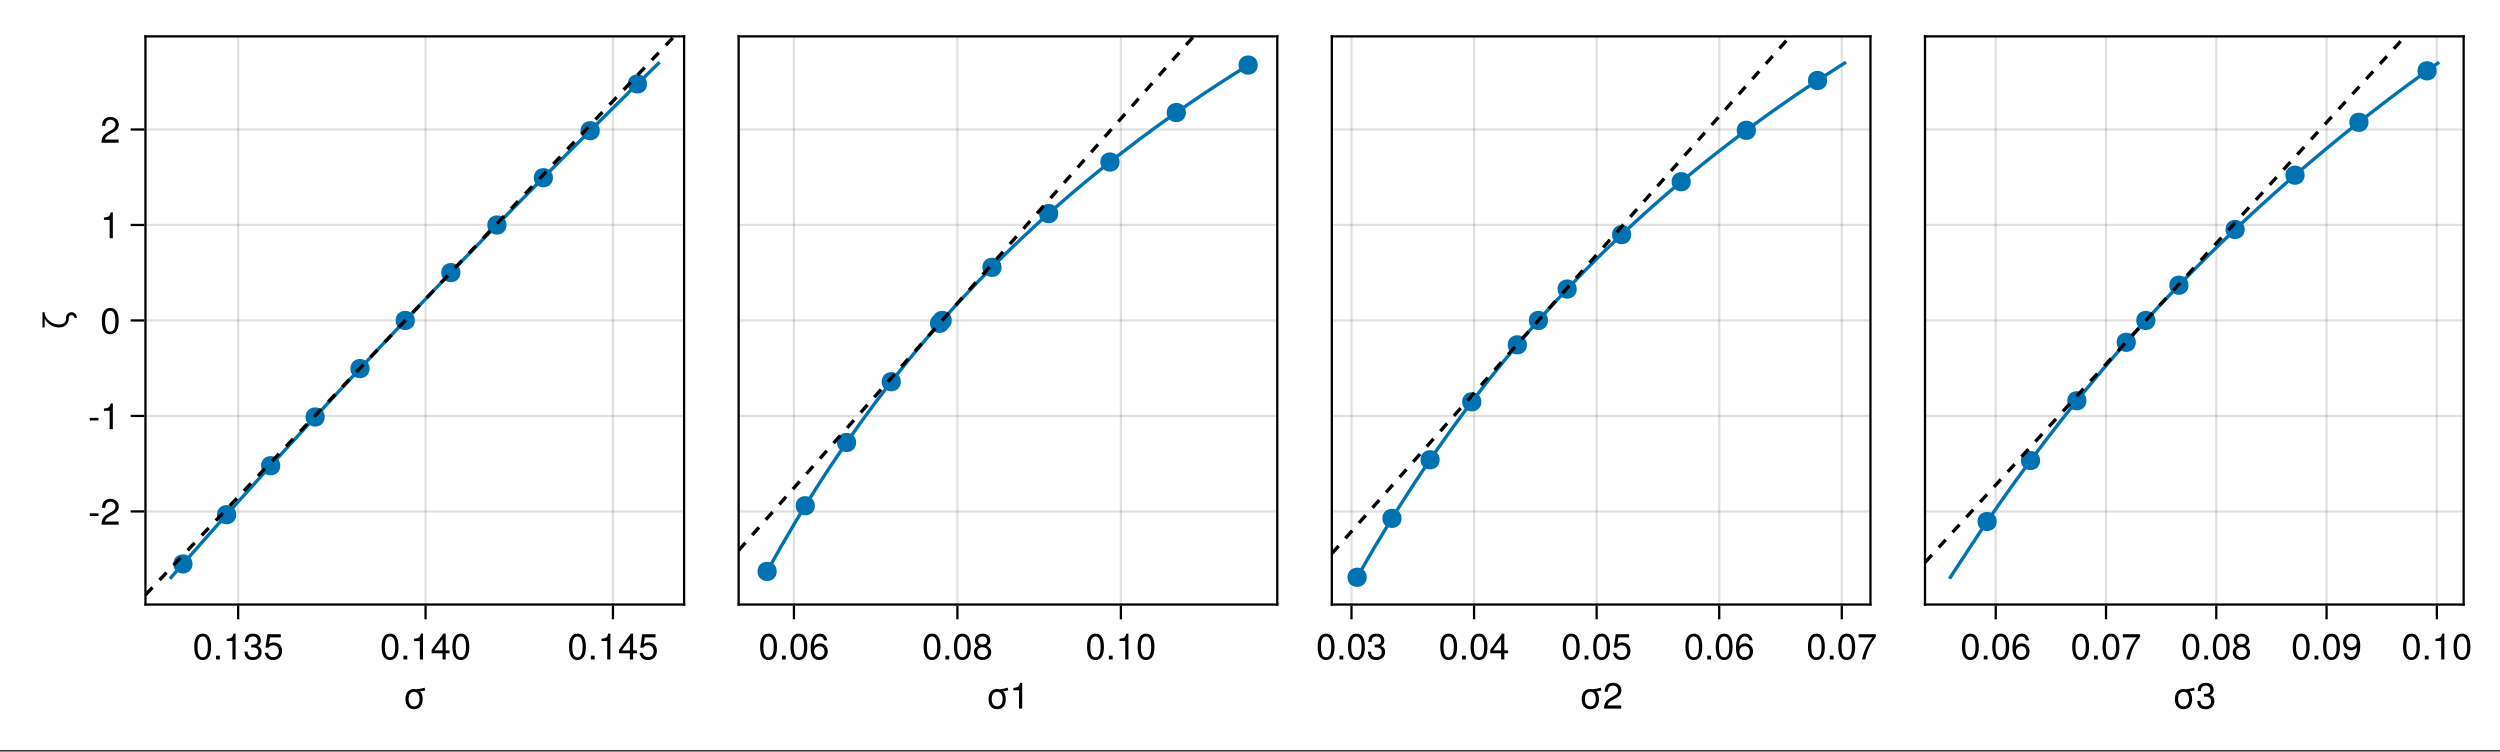 <?xml version="1.0" encoding="UTF-8"?>
<svg xmlns="http://www.w3.org/2000/svg" xmlns:xlink="http://www.w3.org/1999/xlink" width="825" height="248" viewBox="0 0 825 248">
<rect x="0" y="0" width="825" height="248" fill="#333333" stroke="none"/>
<defs>
<g>
<g id="glyph-0-0-LamkZPa8">
<path d="M 7.359 -6.031 C 6.797 -5.875 6.234 -5.766 5.656 -5.703 C 6.203 -5.141 6.5 -4.25 6.5 -3.094 C 6.5 -1.031 5.422 0.188 3.656 0.188 C 1.875 0.188 0.812 -1.031 0.812 -3.141 C 0.812 -5.25 1.891 -6.469 3.641 -6.469 C 3.938 -6.469 4.203 -6.438 4.453 -6.375 C 5.359 -6.453 6.234 -6.656 7.109 -6.906 C 7.109 -6.906 7.359 -6.031 7.359 -6.031 Z M 5.453 -3.109 C 5.453 -4.672 4.781 -5.547 3.656 -5.547 C 2.547 -5.547 1.859 -4.656 1.859 -3.141 C 1.859 -1.625 2.547 -0.75 3.656 -0.75 C 4.766 -0.75 5.453 -1.625 5.453 -3.109 Z M 5.453 -3.109 "/>
</g>
<g id="glyph-0-1-LamkZPa8">
<path d="M 6.125 -6.016 C 6.125 -4.969 5.516 -4.078 4.328 -3.438 C 4.328 -3.438 3.125 -2.797 3.125 -2.797 C 2.094 -2.188 1.703 -1.734 1.594 -1.047 C 1.594 -1.047 6.078 -1.047 6.078 -1.047 C 6.078 -1.047 6.078 0 6.078 0 C 6.078 0 0.406 0 0.406 0 C 0.5 -1.875 1.016 -2.672 2.797 -3.688 C 2.797 -3.688 3.906 -4.312 3.906 -4.312 C 4.656 -4.734 5.047 -5.312 5.047 -5.984 C 5.047 -6.906 4.328 -7.578 3.375 -7.578 C 2.328 -7.578 1.734 -6.984 1.656 -5.562 C 1.656 -5.562 0.594 -5.562 0.594 -5.562 C 0.656 -7.625 1.672 -8.516 3.406 -8.516 C 5.016 -8.516 6.125 -7.453 6.125 -6.016 Z M 6.125 -6.016 "/>
</g>
<g id="glyph-1-0-LamkZPa8">
<path d="M 6.078 -4.094 C 6.078 -1.297 5.094 0.188 3.297 0.188 C 1.469 0.188 0.516 -1.297 0.516 -4.156 C 0.516 -7.016 1.469 -8.516 3.297 -8.516 C 5.141 -8.516 6.078 -7.047 6.078 -4.094 Z M 5 -4.188 C 5 -6.469 4.438 -7.578 3.297 -7.578 C 2.156 -7.578 1.594 -6.484 1.594 -4.156 C 1.594 -1.828 2.156 -0.703 3.281 -0.703 C 4.453 -0.703 5 -1.781 5 -4.188 Z M 5 -4.188 "/>
</g>
<g id="glyph-1-1-LamkZPa8">
<path d="M 2.297 0 C 2.297 0 1.047 0 1.047 0 C 1.047 0 1.047 -1.25 1.047 -1.25 C 1.047 -1.25 2.297 -1.25 2.297 -1.25 C 2.297 -1.25 2.297 0 2.297 0 Z M 2.297 0 "/>
</g>
<g id="glyph-1-2-LamkZPa8">
<path d="M 4.156 0 C 4.156 0 3.109 0 3.109 0 C 3.109 0 3.109 -6.062 3.109 -6.062 C 3.109 -6.062 1.219 -6.062 1.219 -6.062 C 1.219 -6.062 1.219 -6.812 1.219 -6.812 C 2.859 -7.016 3.094 -7.203 3.469 -8.516 C 3.469 -8.516 4.156 -8.516 4.156 -8.516 C 4.156 -8.516 4.156 0 4.156 0 Z M 4.156 0 "/>
</g>
<g id="glyph-2-0-LamkZPa8">
<path d="M 6.078 -2.469 C 6.078 -0.859 4.938 0.188 3.188 0.188 C 1.453 0.188 0.516 -0.672 0.391 -2.562 C 0.391 -2.562 1.438 -2.562 1.438 -2.562 C 1.516 -1.328 2.078 -0.75 3.234 -0.75 C 4.328 -0.75 4.984 -1.391 4.984 -2.453 C 4.984 -3.406 4.391 -3.953 3.234 -3.953 C 3.234 -3.953 2.656 -3.953 2.656 -3.953 C 2.656 -3.953 2.656 -4.844 2.656 -4.844 C 4.344 -4.844 4.734 -5.219 4.734 -6.125 C 4.734 -7.031 4.172 -7.578 3.234 -7.578 C 2.156 -7.578 1.641 -7.016 1.625 -5.766 C 1.625 -5.766 0.562 -5.766 0.562 -5.766 C 0.594 -7.578 1.516 -8.516 3.234 -8.516 C 4.844 -8.516 5.812 -7.625 5.812 -6.172 C 5.812 -5.312 5.422 -4.766 4.625 -4.453 C 5.656 -4.109 6.078 -3.5 6.078 -2.469 Z M 6.078 -2.469 "/>
</g>
<g id="glyph-2-1-LamkZPa8">
<path d="M 6.156 -2.812 C 6.156 -1.016 4.953 0.188 3.234 0.188 C 1.734 0.188 0.766 -0.484 0.422 -2.188 C 0.422 -2.188 1.469 -2.188 1.469 -2.188 C 1.734 -1.219 2.297 -0.75 3.219 -0.75 C 4.375 -0.75 5.078 -1.453 5.078 -2.672 C 5.078 -3.938 4.359 -4.672 3.219 -4.672 C 2.562 -4.672 2.141 -4.469 1.656 -3.875 C 1.656 -3.875 0.688 -3.875 0.688 -3.875 C 0.688 -3.875 1.312 -8.328 1.312 -8.328 C 1.312 -8.328 5.719 -8.328 5.719 -8.328 C 5.719 -8.328 5.719 -7.281 5.719 -7.281 C 5.719 -7.281 2.172 -7.281 2.172 -7.281 C 2.172 -7.281 1.844 -5.094 1.844 -5.094 C 2.328 -5.453 2.812 -5.609 3.406 -5.609 C 5.047 -5.609 6.156 -4.5 6.156 -2.812 Z M 6.156 -2.812 "/>
</g>
<g id="glyph-2-2-LamkZPa8">
<path d="M 2.297 0 C 2.297 0 1.047 0 1.047 0 C 1.047 0 1.047 -1.25 1.047 -1.25 C 1.047 -1.25 2.297 -1.25 2.297 -1.25 C 2.297 -1.25 2.297 0 2.297 0 Z M 2.297 0 "/>
</g>
<g id="glyph-2-3-LamkZPa8">
<path d="M 4.156 0 C 4.156 0 3.109 0 3.109 0 C 3.109 0 3.109 -6.062 3.109 -6.062 C 3.109 -6.062 1.219 -6.062 1.219 -6.062 C 1.219 -6.062 1.219 -6.812 1.219 -6.812 C 2.859 -7.016 3.094 -7.203 3.469 -8.516 C 3.469 -8.516 4.156 -8.516 4.156 -8.516 C 4.156 -8.516 4.156 0 4.156 0 Z M 4.156 0 "/>
</g>
<g id="glyph-2-4-LamkZPa8">
<path d="M 6.078 -4.094 C 6.078 -1.297 5.094 0.188 3.297 0.188 C 1.469 0.188 0.516 -1.297 0.516 -4.156 C 0.516 -7.016 1.469 -8.516 3.297 -8.516 C 5.141 -8.516 6.078 -7.047 6.078 -4.094 Z M 5 -4.188 C 5 -6.469 4.438 -7.578 3.297 -7.578 C 2.156 -7.578 1.594 -6.484 1.594 -4.156 C 1.594 -1.828 2.156 -0.703 3.281 -0.703 C 4.453 -0.703 5 -1.781 5 -4.188 Z M 5 -4.188 "/>
</g>
<g id="glyph-3-0-LamkZPa8">
<path d="M 6.234 -2.047 C 6.234 -2.047 4.984 -2.047 4.984 -2.047 C 4.984 -2.047 4.984 0 4.984 0 C 4.984 0 3.922 0 3.922 0 C 3.922 0 3.922 -2.047 3.922 -2.047 C 3.922 -2.047 0.344 -2.047 0.344 -2.047 C 0.344 -2.047 0.344 -3.156 0.344 -3.156 C 0.344 -3.156 4.203 -8.516 4.203 -8.516 C 4.203 -8.516 4.984 -8.516 4.984 -8.516 C 4.984 -8.516 4.984 -2.984 4.984 -2.984 C 4.984 -2.984 6.234 -2.984 6.234 -2.984 C 6.234 -2.984 6.234 -2.047 6.234 -2.047 Z M 3.922 -2.984 C 3.922 -2.984 3.922 -6.703 3.922 -6.703 C 3.922 -6.703 1.266 -2.984 1.266 -2.984 C 1.266 -2.984 3.922 -2.984 3.922 -2.984 Z M 3.922 -2.984 "/>
</g>
<g id="glyph-3-1-LamkZPa8">
<path d="M 6.156 -2.812 C 6.156 -1.016 4.953 0.188 3.234 0.188 C 1.734 0.188 0.766 -0.484 0.422 -2.188 C 0.422 -2.188 1.469 -2.188 1.469 -2.188 C 1.734 -1.219 2.297 -0.75 3.219 -0.75 C 4.375 -0.75 5.078 -1.453 5.078 -2.672 C 5.078 -3.938 4.359 -4.672 3.219 -4.672 C 2.562 -4.672 2.141 -4.469 1.656 -3.875 C 1.656 -3.875 0.688 -3.875 0.688 -3.875 C 0.688 -3.875 1.312 -8.328 1.312 -8.328 C 1.312 -8.328 5.719 -8.328 5.719 -8.328 C 5.719 -8.328 5.719 -7.281 5.719 -7.281 C 5.719 -7.281 2.172 -7.281 2.172 -7.281 C 2.172 -7.281 1.844 -5.094 1.844 -5.094 C 2.328 -5.453 2.812 -5.609 3.406 -5.609 C 5.047 -5.609 6.156 -4.5 6.156 -2.812 Z M 6.156 -2.812 "/>
</g>
<g id="glyph-3-2-LamkZPa8">
<path d="M 6.078 -4.094 C 6.078 -1.297 5.094 0.188 3.297 0.188 C 1.469 0.188 0.516 -1.297 0.516 -4.156 C 0.516 -7.016 1.469 -8.516 3.297 -8.516 C 5.141 -8.516 6.078 -7.047 6.078 -4.094 Z M 5 -4.188 C 5 -6.469 4.438 -7.578 3.297 -7.578 C 2.156 -7.578 1.594 -6.484 1.594 -4.156 C 1.594 -1.828 2.156 -0.703 3.281 -0.703 C 4.453 -0.703 5 -1.781 5 -4.188 Z M 5 -4.188 "/>
</g>
<g id="glyph-4-0-LamkZPa8">
<path d="M 6.078 -4.094 C 6.078 -1.297 5.094 0.188 3.297 0.188 C 1.469 0.188 0.516 -1.297 0.516 -4.156 C 0.516 -7.016 1.469 -8.516 3.297 -8.516 C 5.141 -8.516 6.078 -7.047 6.078 -4.094 Z M 5 -4.188 C 5 -6.469 4.438 -7.578 3.297 -7.578 C 2.156 -7.578 1.594 -6.484 1.594 -4.156 C 1.594 -1.828 2.156 -0.703 3.281 -0.703 C 4.453 -0.703 5 -1.781 5 -4.188 Z M 5 -4.188 "/>
</g>
<g id="glyph-4-1-LamkZPa8">
<path d="M 2.297 0 C 2.297 0 1.047 0 1.047 0 C 1.047 0 1.047 -1.25 1.047 -1.25 C 1.047 -1.25 2.297 -1.25 2.297 -1.25 C 2.297 -1.25 2.297 0 2.297 0 Z M 2.297 0 "/>
</g>
<g id="glyph-4-2-LamkZPa8">
<path d="M 4.156 0 C 4.156 0 3.109 0 3.109 0 C 3.109 0 3.109 -6.062 3.109 -6.062 C 3.109 -6.062 1.219 -6.062 1.219 -6.062 C 1.219 -6.062 1.219 -6.812 1.219 -6.812 C 2.859 -7.016 3.094 -7.203 3.469 -8.516 C 3.469 -8.516 4.156 -8.516 4.156 -8.516 C 4.156 -8.516 4.156 0 4.156 0 Z M 4.156 0 "/>
</g>
<g id="glyph-4-3-LamkZPa8">
<path d="M 6.156 -2.641 C 6.156 -0.969 4.984 0.188 3.375 0.188 C 1.422 0.188 0.516 -1.219 0.516 -3.875 C 0.516 -6.844 1.578 -8.516 3.562 -8.516 C 4.859 -8.516 5.766 -7.688 5.969 -6.281 C 5.969 -6.281 4.922 -6.281 4.922 -6.281 C 4.75 -7.109 4.234 -7.578 3.484 -7.578 C 2.281 -7.578 1.609 -6.422 1.594 -4.344 C 2.047 -4.969 2.719 -5.297 3.547 -5.297 C 5.078 -5.297 6.156 -4.219 6.156 -2.641 Z M 5.078 -2.562 C 5.078 -3.703 4.438 -4.359 3.422 -4.359 C 2.375 -4.359 1.656 -3.672 1.656 -2.609 C 1.656 -1.531 2.406 -0.75 3.391 -0.75 C 4.359 -0.75 5.078 -1.484 5.078 -2.562 Z M 5.078 -2.562 "/>
</g>
<g id="glyph-4-4-LamkZPa8">
<path d="M 6.156 -2.406 C 6.156 -0.859 4.984 0.188 3.297 0.188 C 1.625 0.188 0.438 -0.859 0.438 -2.406 C 0.438 -3.344 0.922 -4.016 1.891 -4.469 C 1.031 -5.016 0.75 -5.453 0.75 -6.234 C 0.75 -7.578 1.797 -8.516 3.297 -8.516 C 4.812 -8.516 5.859 -7.578 5.859 -6.234 C 5.859 -5.438 5.562 -5 4.688 -4.469 C 5.672 -4.016 6.156 -3.344 6.156 -2.406 Z M 4.781 -6.219 C 4.781 -7.047 4.203 -7.578 3.297 -7.578 C 2.406 -7.578 1.828 -7.047 1.828 -6.234 C 1.828 -5.422 2.406 -4.891 3.297 -4.891 C 4.188 -4.891 4.781 -5.422 4.781 -6.219 Z M 5.078 -2.391 C 5.078 -3.391 4.359 -4.016 3.297 -4.016 C 2.25 -4.016 1.531 -3.391 1.531 -2.391 C 1.531 -1.391 2.25 -0.75 3.281 -0.75 C 4.359 -0.75 5.078 -1.375 5.078 -2.391 Z M 5.078 -2.391 "/>
</g>
<g id="glyph-4-5-LamkZPa8">
<path d="M 6.078 -2.469 C 6.078 -0.859 4.938 0.188 3.188 0.188 C 1.453 0.188 0.516 -0.672 0.391 -2.562 C 0.391 -2.562 1.438 -2.562 1.438 -2.562 C 1.516 -1.328 2.078 -0.75 3.234 -0.75 C 4.328 -0.75 4.984 -1.391 4.984 -2.453 C 4.984 -3.406 4.391 -3.953 3.234 -3.953 C 3.234 -3.953 2.656 -3.953 2.656 -3.953 C 2.656 -3.953 2.656 -4.844 2.656 -4.844 C 4.344 -4.844 4.734 -5.219 4.734 -6.125 C 4.734 -7.031 4.172 -7.578 3.234 -7.578 C 2.156 -7.578 1.641 -7.016 1.625 -5.766 C 1.625 -5.766 0.562 -5.766 0.562 -5.766 C 0.594 -7.578 1.516 -8.516 3.234 -8.516 C 4.844 -8.516 5.812 -7.625 5.812 -6.172 C 5.812 -5.312 5.422 -4.766 4.625 -4.453 C 5.656 -4.109 6.078 -3.5 6.078 -2.469 Z M 6.078 -2.469 "/>
</g>
<g id="glyph-4-6-LamkZPa8">
<path d="M 6.234 -2.047 C 6.234 -2.047 4.984 -2.047 4.984 -2.047 C 4.984 -2.047 4.984 0 4.984 0 C 4.984 0 3.922 0 3.922 0 C 3.922 0 3.922 -2.047 3.922 -2.047 C 3.922 -2.047 0.344 -2.047 0.344 -2.047 C 0.344 -2.047 0.344 -3.156 0.344 -3.156 C 0.344 -3.156 4.203 -8.516 4.203 -8.516 C 4.203 -8.516 4.984 -8.516 4.984 -8.516 C 4.984 -8.516 4.984 -2.984 4.984 -2.984 C 4.984 -2.984 6.234 -2.984 6.234 -2.984 C 6.234 -2.984 6.234 -2.047 6.234 -2.047 Z M 3.922 -2.984 C 3.922 -2.984 3.922 -6.703 3.922 -6.703 C 3.922 -6.703 1.266 -2.984 1.266 -2.984 C 1.266 -2.984 3.922 -2.984 3.922 -2.984 Z M 3.922 -2.984 "/>
</g>
<g id="glyph-4-7-LamkZPa8">
<path d="M 6.156 -2.812 C 6.156 -1.016 4.953 0.188 3.234 0.188 C 1.734 0.188 0.766 -0.484 0.422 -2.188 C 0.422 -2.188 1.469 -2.188 1.469 -2.188 C 1.734 -1.219 2.297 -0.75 3.219 -0.75 C 4.375 -0.75 5.078 -1.453 5.078 -2.672 C 5.078 -3.938 4.359 -4.672 3.219 -4.672 C 2.562 -4.672 2.141 -4.469 1.656 -3.875 C 1.656 -3.875 0.688 -3.875 0.688 -3.875 C 0.688 -3.875 1.312 -8.328 1.312 -8.328 C 1.312 -8.328 5.719 -8.328 5.719 -8.328 C 5.719 -8.328 5.719 -7.281 5.719 -7.281 C 5.719 -7.281 2.172 -7.281 2.172 -7.281 C 2.172 -7.281 1.844 -5.094 1.844 -5.094 C 2.328 -5.453 2.812 -5.609 3.406 -5.609 C 5.047 -5.609 6.156 -4.5 6.156 -2.812 Z M 6.156 -2.812 "/>
</g>
<g id="glyph-4-8-LamkZPa8">
<path d="M 6.234 -7.438 C 4.453 -5.312 3.25 -2.75 2.781 0 C 2.781 0 1.656 0 1.656 0 C 2.25 -2.656 3.453 -5.141 5.141 -7.281 C 5.141 -7.281 0.547 -7.281 0.547 -7.281 C 0.547 -7.281 0.547 -8.328 0.547 -8.328 C 0.547 -8.328 6.234 -8.328 6.234 -8.328 C 6.234 -8.328 6.234 -7.438 6.234 -7.438 Z M 6.234 -7.438 "/>
</g>
<g id="glyph-4-9-LamkZPa8">
<path d="M 6.109 -4.453 C 6.109 -1.516 5.047 0.188 3.047 0.188 C 1.75 0.188 0.844 -0.641 0.641 -2.047 C 0.641 -2.047 1.688 -2.047 1.688 -2.047 C 1.859 -1.219 2.375 -0.75 3.125 -0.75 C 4.328 -0.75 5 -1.906 5.016 -3.984 C 4.469 -3.328 3.875 -3.031 3.078 -3.031 C 1.531 -3.031 0.453 -4.109 0.453 -5.688 C 0.453 -7.359 1.625 -8.516 3.234 -8.516 C 5.188 -8.516 6.109 -7.109 6.109 -4.453 Z M 4.953 -5.719 C 4.953 -6.812 4.219 -7.578 3.234 -7.578 C 2.25 -7.578 1.531 -6.859 1.531 -5.766 C 1.531 -4.625 2.172 -3.969 3.188 -3.969 C 4.219 -3.969 4.953 -4.672 4.953 -5.719 Z M 4.953 -5.719 "/>
</g>
<g id="glyph-5-0-LamkZPa8">
<path d="M 6.234 -2.047 C 6.234 -2.047 4.984 -2.047 4.984 -2.047 C 4.984 -2.047 4.984 0 4.984 0 C 4.984 0 3.922 0 3.922 0 C 3.922 0 3.922 -2.047 3.922 -2.047 C 3.922 -2.047 0.344 -2.047 0.344 -2.047 C 0.344 -2.047 0.344 -3.156 0.344 -3.156 C 0.344 -3.156 4.203 -8.516 4.203 -8.516 C 4.203 -8.516 4.984 -8.516 4.984 -8.516 C 4.984 -8.516 4.984 -2.984 4.984 -2.984 C 4.984 -2.984 6.234 -2.984 6.234 -2.984 C 6.234 -2.984 6.234 -2.047 6.234 -2.047 Z M 3.922 -2.984 C 3.922 -2.984 3.922 -6.703 3.922 -6.703 C 3.922 -6.703 1.266 -2.984 1.266 -2.984 C 1.266 -2.984 3.922 -2.984 3.922 -2.984 Z M 3.922 -2.984 "/>
</g>
<g id="glyph-5-1-LamkZPa8">
<path d="M 6.078 -4.094 C 6.078 -1.297 5.094 0.188 3.297 0.188 C 1.469 0.188 0.516 -1.297 0.516 -4.156 C 0.516 -7.016 1.469 -8.516 3.297 -8.516 C 5.141 -8.516 6.078 -7.047 6.078 -4.094 Z M 5 -4.188 C 5 -6.469 4.438 -7.578 3.297 -7.578 C 2.156 -7.578 1.594 -6.484 1.594 -4.156 C 1.594 -1.828 2.156 -0.703 3.281 -0.703 C 4.453 -0.703 5 -1.781 5 -4.188 Z M 5 -4.188 "/>
</g>
<g id="glyph-5-2-LamkZPa8">
<path d="M 2.297 0 C 2.297 0 1.047 0 1.047 0 C 1.047 0 1.047 -1.25 1.047 -1.25 C 1.047 -1.25 2.297 -1.25 2.297 -1.25 C 2.297 -1.25 2.297 0 2.297 0 Z M 2.297 0 "/>
</g>
<g id="glyph-6-0-LamkZPa8">
<path d="M 0.891 -5.859 C 1.891 -5.859 2.672 -5 2.672 -3.984 C 2.672 -3.984 1.859 -3.984 1.859 -3.984 C 1.859 -4.484 1.406 -4.875 0.891 -4.875 C 0.391 -4.875 -0.031 -4.469 -0.031 -3.984 C -0.031 -3.984 -0.031 -3.547 -0.031 -3.547 C -0.031 -1.953 -1.484 -0.812 -3.141 -0.812 C -5.172 -0.812 -6.953 -1.938 -7.969 -3.641 C -7.969 -3.641 -7.969 -0.812 -7.969 -0.812 C -7.969 -0.812 -8.703 -0.812 -8.703 -0.812 C -8.703 -0.812 -8.703 -5.859 -8.703 -5.859 C -8.703 -5.859 -7.969 -5.859 -7.969 -5.859 C -7.969 -5.859 -7.969 -5.25 -7.969 -5.25 C -7.359 -3.172 -5.359 -1.797 -3.141 -1.797 C -2 -1.797 -0.953 -2.484 -0.953 -3.547 C -0.953 -3.547 -0.953 -3.984 -0.953 -3.984 C -0.953 -5.016 -0.125 -5.859 0.891 -5.859 Z M 0.891 -5.859 "/>
</g>
<g id="glyph-7-0-LamkZPa8">
<path d="M 3.406 -2.875 C 3.406 -2.875 0.547 -2.875 0.547 -2.875 C 0.547 -2.875 0.547 -3.75 0.547 -3.75 C 0.547 -3.75 3.406 -3.75 3.406 -3.75 C 3.406 -3.75 3.406 -2.875 3.406 -2.875 Z M 3.406 -2.875 "/>
</g>
<g id="glyph-8-0-LamkZPa8">
<path d="M 3.406 -2.875 C 3.406 -2.875 0.547 -2.875 0.547 -2.875 C 0.547 -2.875 0.547 -3.75 0.547 -3.75 C 0.547 -3.75 3.406 -3.75 3.406 -3.75 C 3.406 -3.75 3.406 -2.875 3.406 -2.875 Z M 3.406 -2.875 "/>
</g>
<g id="glyph-9-0-LamkZPa8">
<path d="M 4.156 0 C 4.156 0 3.109 0 3.109 0 C 3.109 0 3.109 -6.062 3.109 -6.062 C 3.109 -6.062 1.219 -6.062 1.219 -6.062 C 1.219 -6.062 1.219 -6.812 1.219 -6.812 C 2.859 -7.016 3.094 -7.203 3.469 -8.516 C 3.469 -8.516 4.156 -8.516 4.156 -8.516 C 4.156 -8.516 4.156 0 4.156 0 Z M 4.156 0 "/>
</g>
<g id="glyph-9-1-LamkZPa8">
<path d="M 6.078 -4.094 C 6.078 -1.297 5.094 0.188 3.297 0.188 C 1.469 0.188 0.516 -1.297 0.516 -4.156 C 0.516 -7.016 1.469 -8.516 3.297 -8.516 C 5.141 -8.516 6.078 -7.047 6.078 -4.094 Z M 5 -4.188 C 5 -6.469 4.438 -7.578 3.297 -7.578 C 2.156 -7.578 1.594 -6.484 1.594 -4.156 C 1.594 -1.828 2.156 -0.703 3.281 -0.703 C 4.453 -0.703 5 -1.781 5 -4.188 Z M 5 -4.188 "/>
</g>
<g id="glyph-10-0-LamkZPa8">
<path d="M 4.156 0 C 4.156 0 3.109 0 3.109 0 C 3.109 0 3.109 -6.062 3.109 -6.062 C 3.109 -6.062 1.219 -6.062 1.219 -6.062 C 1.219 -6.062 1.219 -6.812 1.219 -6.812 C 2.859 -7.016 3.094 -7.203 3.469 -8.516 C 3.469 -8.516 4.156 -8.516 4.156 -8.516 C 4.156 -8.516 4.156 0 4.156 0 Z M 4.156 0 "/>
</g>
<g id="glyph-11-0-LamkZPa8">
<path d="M 6.125 -6.016 C 6.125 -4.969 5.516 -4.078 4.328 -3.438 C 4.328 -3.438 3.125 -2.797 3.125 -2.797 C 2.094 -2.188 1.703 -1.734 1.594 -1.047 C 1.594 -1.047 6.078 -1.047 6.078 -1.047 C 6.078 -1.047 6.078 0 6.078 0 C 6.078 0 0.406 0 0.406 0 C 0.5 -1.875 1.016 -2.672 2.797 -3.688 C 2.797 -3.688 3.906 -4.312 3.906 -4.312 C 4.656 -4.734 5.047 -5.312 5.047 -5.984 C 5.047 -6.906 4.328 -7.578 3.375 -7.578 C 2.328 -7.578 1.734 -6.984 1.656 -5.562 C 1.656 -5.562 0.594 -5.562 0.594 -5.562 C 0.656 -7.625 1.672 -8.516 3.406 -8.516 C 5.016 -8.516 6.125 -7.453 6.125 -6.016 Z M 6.125 -6.016 "/>
</g>
<g id="glyph-12-0-LamkZPa8">
<path d="M 7.359 -6.031 C 6.797 -5.875 6.234 -5.766 5.656 -5.703 C 6.203 -5.141 6.5 -4.25 6.5 -3.094 C 6.5 -1.031 5.422 0.188 3.656 0.188 C 1.875 0.188 0.812 -1.031 0.812 -3.141 C 0.812 -5.25 1.891 -6.469 3.641 -6.469 C 3.938 -6.469 4.203 -6.438 4.453 -6.375 C 5.359 -6.453 6.234 -6.656 7.109 -6.906 C 7.109 -6.906 7.359 -6.031 7.359 -6.031 Z M 5.453 -3.109 C 5.453 -4.672 4.781 -5.547 3.656 -5.547 C 2.547 -5.547 1.859 -4.656 1.859 -3.141 C 1.859 -1.625 2.547 -0.75 3.656 -0.75 C 4.766 -0.75 5.453 -1.625 5.453 -3.109 Z M 5.453 -3.109 "/>
</g>
<g id="glyph-12-1-LamkZPa8">
<path d="M 4.156 0 C 4.156 0 3.109 0 3.109 0 C 3.109 0 3.109 -6.062 3.109 -6.062 C 3.109 -6.062 1.219 -6.062 1.219 -6.062 C 1.219 -6.062 1.219 -6.812 1.219 -6.812 C 2.859 -7.016 3.094 -7.203 3.469 -8.516 C 3.469 -8.516 4.156 -8.516 4.156 -8.516 C 4.156 -8.516 4.156 0 4.156 0 Z M 4.156 0 "/>
</g>
<g id="glyph-12-2-LamkZPa8">
<path d="M 6.125 -6.016 C 6.125 -4.969 5.516 -4.078 4.328 -3.438 C 4.328 -3.438 3.125 -2.797 3.125 -2.797 C 2.094 -2.188 1.703 -1.734 1.594 -1.047 C 1.594 -1.047 6.078 -1.047 6.078 -1.047 C 6.078 -1.047 6.078 0 6.078 0 C 6.078 0 0.406 0 0.406 0 C 0.5 -1.875 1.016 -2.672 2.797 -3.688 C 2.797 -3.688 3.906 -4.312 3.906 -4.312 C 4.656 -4.734 5.047 -5.312 5.047 -5.984 C 5.047 -6.906 4.328 -7.578 3.375 -7.578 C 2.328 -7.578 1.734 -6.984 1.656 -5.562 C 1.656 -5.562 0.594 -5.562 0.594 -5.562 C 0.656 -7.625 1.672 -8.516 3.406 -8.516 C 5.016 -8.516 6.125 -7.453 6.125 -6.016 Z M 6.125 -6.016 "/>
</g>
<g id="glyph-12-3-LamkZPa8">
<path d="M 6.078 -2.469 C 6.078 -0.859 4.938 0.188 3.188 0.188 C 1.453 0.188 0.516 -0.672 0.391 -2.562 C 0.391 -2.562 1.438 -2.562 1.438 -2.562 C 1.516 -1.328 2.078 -0.75 3.234 -0.75 C 4.328 -0.75 4.984 -1.391 4.984 -2.453 C 4.984 -3.406 4.391 -3.953 3.234 -3.953 C 3.234 -3.953 2.656 -3.953 2.656 -3.953 C 2.656 -3.953 2.656 -4.844 2.656 -4.844 C 4.344 -4.844 4.734 -5.219 4.734 -6.125 C 4.734 -7.031 4.172 -7.578 3.234 -7.578 C 2.156 -7.578 1.641 -7.016 1.625 -5.766 C 1.625 -5.766 0.562 -5.766 0.562 -5.766 C 0.594 -7.578 1.516 -8.516 3.234 -8.516 C 4.844 -8.516 5.812 -7.625 5.812 -6.172 C 5.812 -5.312 5.422 -4.766 4.625 -4.453 C 5.656 -4.109 6.078 -3.5 6.078 -2.469 Z M 6.078 -2.469 "/>
</g>
<g id="glyph-13-0-LamkZPa8">
<path d="M 7.359 -6.031 C 6.797 -5.875 6.234 -5.766 5.656 -5.703 C 6.203 -5.141 6.5 -4.25 6.5 -3.094 C 6.5 -1.031 5.422 0.188 3.656 0.188 C 1.875 0.188 0.812 -1.031 0.812 -3.141 C 0.812 -5.25 1.891 -6.469 3.641 -6.469 C 3.938 -6.469 4.203 -6.438 4.453 -6.375 C 5.359 -6.453 6.234 -6.656 7.109 -6.906 C 7.109 -6.906 7.359 -6.031 7.359 -6.031 Z M 5.453 -3.109 C 5.453 -4.672 4.781 -5.547 3.656 -5.547 C 2.547 -5.547 1.859 -4.656 1.859 -3.141 C 1.859 -1.625 2.547 -0.75 3.656 -0.75 C 4.766 -0.75 5.453 -1.625 5.453 -3.109 Z M 5.453 -3.109 "/>
</g>
<g id="glyph-14-0-LamkZPa8">
<path d="M 2.297 0 C 2.297 0 1.047 0 1.047 0 C 1.047 0 1.047 -1.25 1.047 -1.25 C 1.047 -1.25 2.297 -1.25 2.297 -1.25 C 2.297 -1.25 2.297 0 2.297 0 Z M 2.297 0 "/>
</g>
<g id="glyph-14-1-LamkZPa8">
<path d="M 6.078 -4.094 C 6.078 -1.297 5.094 0.188 3.297 0.188 C 1.469 0.188 0.516 -1.297 0.516 -4.156 C 0.516 -7.016 1.469 -8.516 3.297 -8.516 C 5.141 -8.516 6.078 -7.047 6.078 -4.094 Z M 5 -4.188 C 5 -6.469 4.438 -7.578 3.297 -7.578 C 2.156 -7.578 1.594 -6.484 1.594 -4.156 C 1.594 -1.828 2.156 -0.703 3.281 -0.703 C 4.453 -0.703 5 -1.781 5 -4.188 Z M 5 -4.188 "/>
</g>
<g id="glyph-14-2-LamkZPa8">
<path d="M 6.156 -2.641 C 6.156 -0.969 4.984 0.188 3.375 0.188 C 1.422 0.188 0.516 -1.219 0.516 -3.875 C 0.516 -6.844 1.578 -8.516 3.562 -8.516 C 4.859 -8.516 5.766 -7.688 5.969 -6.281 C 5.969 -6.281 4.922 -6.281 4.922 -6.281 C 4.75 -7.109 4.234 -7.578 3.484 -7.578 C 2.281 -7.578 1.609 -6.422 1.594 -4.344 C 2.047 -4.969 2.719 -5.297 3.547 -5.297 C 5.078 -5.297 6.156 -4.219 6.156 -2.641 Z M 5.078 -2.562 C 5.078 -3.703 4.438 -4.359 3.422 -4.359 C 2.375 -4.359 1.656 -3.672 1.656 -2.609 C 1.656 -1.531 2.406 -0.75 3.391 -0.75 C 4.359 -0.75 5.078 -1.484 5.078 -2.562 Z M 5.078 -2.562 "/>
</g>
<g id="glyph-14-3-LamkZPa8">
<path d="M 6.234 -7.438 C 4.453 -5.312 3.25 -2.75 2.781 0 C 2.781 0 1.656 0 1.656 0 C 2.25 -2.656 3.453 -5.141 5.141 -7.281 C 5.141 -7.281 0.547 -7.281 0.547 -7.281 C 0.547 -7.281 0.547 -8.328 0.547 -8.328 C 0.547 -8.328 6.234 -8.328 6.234 -8.328 C 6.234 -8.328 6.234 -7.438 6.234 -7.438 Z M 6.234 -7.438 "/>
</g>
<g id="glyph-15-0-LamkZPa8">
<path d="M 6.078 -4.094 C 6.078 -1.297 5.094 0.188 3.297 0.188 C 1.469 0.188 0.516 -1.297 0.516 -4.156 C 0.516 -7.016 1.469 -8.516 3.297 -8.516 C 5.141 -8.516 6.078 -7.047 6.078 -4.094 Z M 5 -4.188 C 5 -6.469 4.438 -7.578 3.297 -7.578 C 2.156 -7.578 1.594 -6.484 1.594 -4.156 C 1.594 -1.828 2.156 -0.703 3.281 -0.703 C 4.453 -0.703 5 -1.781 5 -4.188 Z M 5 -4.188 "/>
</g>
<g id="glyph-15-1-LamkZPa8">
<path d="M 2.297 0 C 2.297 0 1.047 0 1.047 0 C 1.047 0 1.047 -1.25 1.047 -1.25 C 1.047 -1.25 2.297 -1.25 2.297 -1.25 C 2.297 -1.25 2.297 0 2.297 0 Z M 2.297 0 "/>
</g>
<g id="glyph-16-0-LamkZPa8">
<path d="M 7.359 -6.031 C 6.797 -5.875 6.234 -5.766 5.656 -5.703 C 6.203 -5.141 6.5 -4.25 6.5 -3.094 C 6.5 -1.031 5.422 0.188 3.656 0.188 C 1.875 0.188 0.812 -1.031 0.812 -3.141 C 0.812 -5.25 1.891 -6.469 3.641 -6.469 C 3.938 -6.469 4.203 -6.438 4.453 -6.375 C 5.359 -6.453 6.234 -6.656 7.109 -6.906 C 7.109 -6.906 7.359 -6.031 7.359 -6.031 Z M 5.453 -3.109 C 5.453 -4.672 4.781 -5.547 3.656 -5.547 C 2.547 -5.547 1.859 -4.656 1.859 -3.141 C 1.859 -1.625 2.547 -0.75 3.656 -0.75 C 4.766 -0.75 5.453 -1.625 5.453 -3.109 Z M 5.453 -3.109 "/>
</g>
</g>
<clipPath id="clip-0-LamkZPa8">
<path clip-rule="nonzero" d="M 48 12 L 225.75 12 L 225.75 199.5 L 48 199.5 Z M 48 12 "/>
</clipPath>
<clipPath id="clip-1-LamkZPa8">
<path clip-rule="nonzero" d="M 243.75 12 L 421.5 12 L 421.5 185 L 243.75 185 Z M 243.75 12 "/>
</clipPath>
<clipPath id="clip-2-LamkZPa8">
<path clip-rule="nonzero" d="M 439.5 12 L 617.25 12 L 617.25 186 L 439.5 186 Z M 439.5 12 "/>
</clipPath>
<clipPath id="clip-3-LamkZPa8">
<path clip-rule="nonzero" d="M 635.25 12 L 813 12 L 813 189 L 635.25 189 Z M 635.25 12 "/>
</clipPath>
</defs>
<path fill-rule="nonzero" fill="rgb(100%, 100%, 100%)" fill-opacity="1" d="M 0 0 L 825 0 L 825 247.5 L 0 247.5 Z M 0 0 "/>
<path fill-rule="nonzero" fill="rgb(100%, 100%, 100%)" fill-opacity="1" d="M 48 199.5 L 225.75 199.5 L 225.75 12 L 48 12 Z M 48 199.5 "/>
<path fill-rule="nonzero" fill="rgb(100%, 100%, 100%)" fill-opacity="1" d="M 243.75 199.5 L 421.5 199.5 L 421.5 12 L 243.75 12 Z M 243.75 199.5 "/>
<path fill-rule="nonzero" fill="rgb(100%, 100%, 100%)" fill-opacity="1" d="M 439.5 199.5 L 617.25 199.5 L 617.25 12 L 439.5 12 Z M 439.5 199.5 "/>
<path fill-rule="nonzero" fill="rgb(100%, 100%, 100%)" fill-opacity="1" d="M 635.25 199.5 L 813 199.5 L 813 12 L 635.25 12 Z M 635.25 199.5 "/>
<path fill="none" stroke-width="1" stroke-linecap="butt" stroke-linejoin="miter" stroke="rgb(0%, 0%, 0%)" stroke-opacity="0.12" stroke-miterlimit="2" d="M 104.792 266 L 104.792 16 " transform="matrix(0.75, 0, 0, 0.75, 0, 0)"/>
<path fill="none" stroke-width="1" stroke-linecap="butt" stroke-linejoin="miter" stroke="rgb(0%, 0%, 0%)" stroke-opacity="0.12" stroke-miterlimit="2" d="M 187.245 266 L 187.245 16 " transform="matrix(0.75, 0, 0, 0.75, 0, 0)"/>
<path fill="none" stroke-width="1" stroke-linecap="butt" stroke-linejoin="miter" stroke="rgb(0%, 0%, 0%)" stroke-opacity="0.12" stroke-miterlimit="2" d="M 269.698 266 L 269.698 16 " transform="matrix(0.75, 0, 0, 0.75, 0, 0)"/>
<path fill="none" stroke-width="1" stroke-linecap="butt" stroke-linejoin="miter" stroke="rgb(0%, 0%, 0%)" stroke-opacity="0.12" stroke-miterlimit="2" d="M 64 225.031 L 301 225.031 " transform="matrix(0.75, 0, 0, 0.75, 0, 0)"/>
<path fill="none" stroke-width="1" stroke-linecap="butt" stroke-linejoin="miter" stroke="rgb(0%, 0%, 0%)" stroke-opacity="0.12" stroke-miterlimit="2" d="M 64 183.016 L 301 183.016 " transform="matrix(0.75, 0, 0, 0.75, 0, 0)"/>
<path fill="none" stroke-width="1" stroke-linecap="butt" stroke-linejoin="miter" stroke="rgb(0%, 0%, 0%)" stroke-opacity="0.12" stroke-miterlimit="2" d="M 64 141 L 301 141 " transform="matrix(0.75, 0, 0, 0.75, 0, 0)"/>
<path fill="none" stroke-width="1" stroke-linecap="butt" stroke-linejoin="miter" stroke="rgb(0%, 0%, 0%)" stroke-opacity="0.12" stroke-miterlimit="2" d="M 64 98.99 L 301 98.99 " transform="matrix(0.75, 0, 0, 0.75, 0, 0)"/>
<path fill="none" stroke-width="1" stroke-linecap="butt" stroke-linejoin="miter" stroke="rgb(0%, 0%, 0%)" stroke-opacity="0.12" stroke-miterlimit="2" d="M 64 56.974 L 301 56.974 " transform="matrix(0.75, 0, 0, 0.75, 0, 0)"/>
<path fill="none" stroke-width="1" stroke-linecap="butt" stroke-linejoin="miter" stroke="rgb(0%, 0%, 0%)" stroke-opacity="0.12" stroke-miterlimit="2" d="M 349.333 266 L 349.333 16 " transform="matrix(0.75, 0, 0, 0.75, 0, 0)"/>
<path fill="none" stroke-width="1" stroke-linecap="butt" stroke-linejoin="miter" stroke="rgb(0%, 0%, 0%)" stroke-opacity="0.12" stroke-miterlimit="2" d="M 421.26 266 L 421.26 16 " transform="matrix(0.75, 0, 0, 0.75, 0, 0)"/>
<path fill="none" stroke-width="1" stroke-linecap="butt" stroke-linejoin="miter" stroke="rgb(0%, 0%, 0%)" stroke-opacity="0.12" stroke-miterlimit="2" d="M 493.188 266 L 493.188 16 " transform="matrix(0.75, 0, 0, 0.75, 0, 0)"/>
<path fill="none" stroke-width="1" stroke-linecap="butt" stroke-linejoin="miter" stroke="rgb(0%, 0%, 0%)" stroke-opacity="0.12" stroke-miterlimit="2" d="M 325 225.031 L 562 225.031 " transform="matrix(0.75, 0, 0, 0.75, 0, 0)"/>
<path fill="none" stroke-width="1" stroke-linecap="butt" stroke-linejoin="miter" stroke="rgb(0%, 0%, 0%)" stroke-opacity="0.12" stroke-miterlimit="2" d="M 325 183.016 L 562 183.016 " transform="matrix(0.75, 0, 0, 0.75, 0, 0)"/>
<path fill="none" stroke-width="1" stroke-linecap="butt" stroke-linejoin="miter" stroke="rgb(0%, 0%, 0%)" stroke-opacity="0.12" stroke-miterlimit="2" d="M 325 141 L 562 141 " transform="matrix(0.75, 0, 0, 0.75, 0, 0)"/>
<path fill="none" stroke-width="1" stroke-linecap="butt" stroke-linejoin="miter" stroke="rgb(0%, 0%, 0%)" stroke-opacity="0.12" stroke-miterlimit="2" d="M 325 98.99 L 562 98.99 " transform="matrix(0.75, 0, 0, 0.75, 0, 0)"/>
<path fill="none" stroke-width="1" stroke-linecap="butt" stroke-linejoin="miter" stroke="rgb(0%, 0%, 0%)" stroke-opacity="0.12" stroke-miterlimit="2" d="M 325 56.974 L 562 56.974 " transform="matrix(0.75, 0, 0, 0.75, 0, 0)"/>
<path fill="none" stroke-width="1" stroke-linecap="butt" stroke-linejoin="miter" stroke="rgb(0%, 0%, 0%)" stroke-opacity="0.12" stroke-miterlimit="2" d="M 594.651 266 L 594.651 16 " transform="matrix(0.75, 0, 0, 0.75, 0, 0)"/>
<path fill="none" stroke-width="1" stroke-linecap="butt" stroke-linejoin="miter" stroke="rgb(0%, 0%, 0%)" stroke-opacity="0.12" stroke-miterlimit="2" d="M 648.589 266 L 648.589 16 " transform="matrix(0.75, 0, 0, 0.75, 0, 0)"/>
<path fill="none" stroke-width="1" stroke-linecap="butt" stroke-linejoin="miter" stroke="rgb(0%, 0%, 0%)" stroke-opacity="0.12" stroke-miterlimit="2" d="M 702.521 266 L 702.521 16 " transform="matrix(0.75, 0, 0, 0.75, 0, 0)"/>
<path fill="none" stroke-width="1" stroke-linecap="butt" stroke-linejoin="miter" stroke="rgb(0%, 0%, 0%)" stroke-opacity="0.12" stroke-miterlimit="2" d="M 756.453 266 L 756.453 16 " transform="matrix(0.75, 0, 0, 0.75, 0, 0)"/>
<path fill="none" stroke-width="1" stroke-linecap="butt" stroke-linejoin="miter" stroke="rgb(0%, 0%, 0%)" stroke-opacity="0.12" stroke-miterlimit="2" d="M 810.385 266 L 810.385 16 " transform="matrix(0.75, 0, 0, 0.75, 0, 0)"/>
<path fill="none" stroke-width="1" stroke-linecap="butt" stroke-linejoin="miter" stroke="rgb(0%, 0%, 0%)" stroke-opacity="0.12" stroke-miterlimit="2" d="M 586 225.031 L 823 225.031 " transform="matrix(0.75, 0, 0, 0.75, 0, 0)"/>
<path fill="none" stroke-width="1" stroke-linecap="butt" stroke-linejoin="miter" stroke="rgb(0%, 0%, 0%)" stroke-opacity="0.12" stroke-miterlimit="2" d="M 586 183.016 L 823 183.016 " transform="matrix(0.75, 0, 0, 0.75, 0, 0)"/>
<path fill="none" stroke-width="1" stroke-linecap="butt" stroke-linejoin="miter" stroke="rgb(0%, 0%, 0%)" stroke-opacity="0.12" stroke-miterlimit="2" d="M 586 141 L 823 141 " transform="matrix(0.75, 0, 0, 0.75, 0, 0)"/>
<path fill="none" stroke-width="1" stroke-linecap="butt" stroke-linejoin="miter" stroke="rgb(0%, 0%, 0%)" stroke-opacity="0.12" stroke-miterlimit="2" d="M 586 98.99 L 823 98.99 " transform="matrix(0.75, 0, 0, 0.75, 0, 0)"/>
<path fill="none" stroke-width="1" stroke-linecap="butt" stroke-linejoin="miter" stroke="rgb(0%, 0%, 0%)" stroke-opacity="0.12" stroke-miterlimit="2" d="M 586 56.974 L 823 56.974 " transform="matrix(0.75, 0, 0, 0.75, 0, 0)"/>
<path fill="none" stroke-width="1" stroke-linecap="butt" stroke-linejoin="miter" stroke="rgb(0%, 0%, 0%)" stroke-opacity="0.12" stroke-miterlimit="2" d="M 878.13 266 L 878.13 16 " transform="matrix(0.75, 0, 0, 0.75, 0, 0)"/>
<path fill="none" stroke-width="1" stroke-linecap="butt" stroke-linejoin="miter" stroke="rgb(0%, 0%, 0%)" stroke-opacity="0.12" stroke-miterlimit="2" d="M 926.651 266 L 926.651 16 " transform="matrix(0.75, 0, 0, 0.75, 0, 0)"/>
<path fill="none" stroke-width="1" stroke-linecap="butt" stroke-linejoin="miter" stroke="rgb(0%, 0%, 0%)" stroke-opacity="0.12" stroke-miterlimit="2" d="M 975.167 266 L 975.167 16 " transform="matrix(0.75, 0, 0, 0.75, 0, 0)"/>
<path fill="none" stroke-width="1" stroke-linecap="butt" stroke-linejoin="miter" stroke="rgb(0%, 0%, 0%)" stroke-opacity="0.12" stroke-miterlimit="2" d="M 1023.688 266 L 1023.688 16 " transform="matrix(0.75, 0, 0, 0.75, 0, 0)"/>
<path fill="none" stroke-width="1" stroke-linecap="butt" stroke-linejoin="miter" stroke="rgb(0%, 0%, 0%)" stroke-opacity="0.12" stroke-miterlimit="2" d="M 1072.208 266 L 1072.208 16 " transform="matrix(0.75, 0, 0, 0.75, 0, 0)"/>
<path fill="none" stroke-width="1" stroke-linecap="butt" stroke-linejoin="miter" stroke="rgb(0%, 0%, 0%)" stroke-opacity="0.12" stroke-miterlimit="2" d="M 847 225.031 L 1084 225.031 " transform="matrix(0.75, 0, 0, 0.75, 0, 0)"/>
<path fill="none" stroke-width="1" stroke-linecap="butt" stroke-linejoin="miter" stroke="rgb(0%, 0%, 0%)" stroke-opacity="0.12" stroke-miterlimit="2" d="M 847 183.016 L 1084 183.016 " transform="matrix(0.75, 0, 0, 0.75, 0, 0)"/>
<path fill="none" stroke-width="1" stroke-linecap="butt" stroke-linejoin="miter" stroke="rgb(0%, 0%, 0%)" stroke-opacity="0.12" stroke-miterlimit="2" d="M 847 141 L 1084 141 " transform="matrix(0.75, 0, 0, 0.75, 0, 0)"/>
<path fill="none" stroke-width="1" stroke-linecap="butt" stroke-linejoin="miter" stroke="rgb(0%, 0%, 0%)" stroke-opacity="0.12" stroke-miterlimit="2" d="M 847 98.99 L 1084 98.99 " transform="matrix(0.75, 0, 0, 0.75, 0, 0)"/>
<path fill="none" stroke-width="1" stroke-linecap="butt" stroke-linejoin="miter" stroke="rgb(0%, 0%, 0%)" stroke-opacity="0.12" stroke-miterlimit="2" d="M 847 56.974 L 1084 56.974 " transform="matrix(0.75, 0, 0, 0.75, 0, 0)"/>
<g fill="rgb(0%, 0%, 0%)" fill-opacity="1">
<use xlink:href="#glyph-0-0-LamkZPa8" x="132.993" y="233.844"/>
</g>
<g fill="rgb(0%, 0%, 0%)" fill-opacity="1">
<use xlink:href="#glyph-1-0-LamkZPa8" x="63.583" y="217.614"/>
</g>
<g fill="rgb(0%, 0%, 0%)" fill-opacity="1">
<use xlink:href="#glyph-1-1-LamkZPa8" x="70.255" y="217.614"/>
</g>
<g fill="rgb(0%, 0%, 0%)" fill-opacity="1">
<use xlink:href="#glyph-1-2-LamkZPa8" x="73.591" y="217.614"/>
</g>
<g fill="rgb(0%, 0%, 0%)" fill-opacity="1">
<use xlink:href="#glyph-2-0-LamkZPa8" x="80.263" y="217.614"/>
</g>
<g fill="rgb(0%, 0%, 0%)" fill-opacity="1">
<use xlink:href="#glyph-2-1-LamkZPa8" x="86.935" y="217.614"/>
</g>
<g fill="rgb(0%, 0%, 0%)" fill-opacity="1">
<use xlink:href="#glyph-1-0-LamkZPa8" x="125.422" y="217.614"/>
</g>
<g fill="rgb(0%, 0%, 0%)" fill-opacity="1">
<use xlink:href="#glyph-2-2-LamkZPa8" x="132.094" y="217.614"/>
</g>
<g fill="rgb(0%, 0%, 0%)" fill-opacity="1">
<use xlink:href="#glyph-2-3-LamkZPa8" x="135.43" y="217.614"/>
</g>
<g fill="rgb(0%, 0%, 0%)" fill-opacity="1">
<use xlink:href="#glyph-3-0-LamkZPa8" x="142.102" y="217.614"/>
</g>
<g fill="rgb(0%, 0%, 0%)" fill-opacity="1">
<use xlink:href="#glyph-2-4-LamkZPa8" x="148.774" y="217.614"/>
</g>
<g fill="rgb(0%, 0%, 0%)" fill-opacity="1">
<use xlink:href="#glyph-4-0-LamkZPa8" x="187.261" y="217.614"/>
</g>
<g fill="rgb(0%, 0%, 0%)" fill-opacity="1">
<use xlink:href="#glyph-4-1-LamkZPa8" x="193.933" y="217.614"/>
</g>
<g fill="rgb(0%, 0%, 0%)" fill-opacity="1">
<use xlink:href="#glyph-4-2-LamkZPa8" x="197.269" y="217.614"/>
</g>
<g fill="rgb(0%, 0%, 0%)" fill-opacity="1">
<use xlink:href="#glyph-5-0-LamkZPa8" x="203.941" y="217.614"/>
</g>
<g fill="rgb(0%, 0%, 0%)" fill-opacity="1">
<use xlink:href="#glyph-3-1-LamkZPa8" x="210.613" y="217.614"/>
</g>
<g fill="rgb(0%, 0%, 0%)" fill-opacity="1">
<use xlink:href="#glyph-6-0-LamkZPa8" x="22.716" y="108.882"/>
</g>
<g fill="rgb(0%, 0%, 0%)" fill-opacity="1">
<use xlink:href="#glyph-7-0-LamkZPa8" x="29.082" y="173.147"/>
</g>
<g fill="rgb(0%, 0%, 0%)" fill-opacity="1">
<use xlink:href="#glyph-0-1-LamkZPa8" x="33.078" y="173.147"/>
</g>
<g fill="rgb(0%, 0%, 0%)" fill-opacity="1">
<use xlink:href="#glyph-8-0-LamkZPa8" x="29.082" y="141.636"/>
</g>
<g fill="rgb(0%, 0%, 0%)" fill-opacity="1">
<use xlink:href="#glyph-9-0-LamkZPa8" x="33.078" y="141.636"/>
</g>
<g fill="rgb(0%, 0%, 0%)" fill-opacity="1">
<use xlink:href="#glyph-9-1-LamkZPa8" x="33.078" y="110.126"/>
</g>
<g fill="rgb(0%, 0%, 0%)" fill-opacity="1">
<use xlink:href="#glyph-10-0-LamkZPa8" x="33.078" y="78.615"/>
</g>
<g fill="rgb(0%, 0%, 0%)" fill-opacity="1">
<use xlink:href="#glyph-11-0-LamkZPa8" x="33.078" y="47.104"/>
</g>
<path fill="none" stroke-width="1.5" stroke-linecap="butt" stroke-linejoin="miter" stroke="rgb(0%, 44.706%, 69.804%)" stroke-opacity="1" stroke-miterlimit="2" d="M 74.771 254.635 L 76.177 253.036 L 89.146 238.328 L 96.943 229.557 L 103.531 222.182 L 110.688 214.214 L 117.286 206.906 L 124.365 199.109 L 132.562 190.13 L 139.849 182.193 L 146.234 175.271 L 153.203 167.755 L 160.208 160.24 L 167.953 151.974 L 175.328 144.151 L 182.99 136.057 L 189.443 129.281 L 197.318 121.052 L 204.531 113.557 L 211.198 106.667 L 217.948 99.719 L 225.51 91.974 L 232.37 84.99 L 240.219 77.036 L 247.484 69.714 L 254.646 62.526 L 261.604 55.583 L 268.734 48.5 L 276.547 40.781 L 287.901 29.646 L 290.229 27.37 " transform="matrix(0.75, 0, 0, 0.75, 0, 0)"/>
<path fill-rule="nonzero" fill="rgb(0%, 44.706%, 69.804%)" fill-opacity="1" d="M 63.531 186.102 C 63.531 181.871 57.188 181.871 57.188 186.102 C 57.188 190.332 63.531 190.332 63.531 186.102 Z M 63.531 186.102 "/>
<path fill-rule="nonzero" fill="rgb(0%, 44.706%, 69.804%)" fill-opacity="1" d="M 77.953 169.844 C 77.953 165.613 71.605 165.613 71.605 169.844 C 71.605 174.074 77.953 174.074 77.953 169.844 Z M 77.953 169.844 "/>
<path fill-rule="nonzero" fill="rgb(0%, 44.706%, 69.804%)" fill-opacity="1" d="M 92.496 153.68 C 92.496 149.449 86.152 149.449 86.152 153.68 C 86.152 157.91 92.496 157.91 92.496 153.68 Z M 92.496 153.68 "/>
<path fill-rule="nonzero" fill="rgb(0%, 44.706%, 69.804%)" fill-opacity="1" d="M 107.168 137.609 C 107.168 133.383 100.824 133.383 100.824 137.609 C 100.824 141.84 107.168 141.84 107.168 137.609 Z M 107.168 137.609 "/>
<path fill-rule="nonzero" fill="rgb(0%, 44.706%, 69.804%)" fill-opacity="1" d="M 121.969 121.637 C 121.969 117.406 115.625 117.406 115.625 121.637 C 115.625 125.867 121.969 125.867 121.969 121.637 Z M 121.969 121.637 "/>
<path fill-rule="nonzero" fill="rgb(0%, 44.706%, 69.804%)" fill-opacity="1" d="M 136.898 105.75 C 136.898 101.523 130.555 101.523 130.555 105.75 C 130.555 109.98 136.898 109.98 136.898 105.75 Z M 136.898 105.75 "/>
<path fill-rule="nonzero" fill="rgb(0%, 44.706%, 69.804%)" fill-opacity="1" d="M 151.957 89.961 C 151.957 85.73 145.613 85.73 145.613 89.961 C 145.613 94.191 151.957 94.191 151.957 89.961 Z M 151.957 89.961 "/>
<path fill-rule="nonzero" fill="rgb(0%, 44.706%, 69.804%)" fill-opacity="1" d="M 167.148 74.258 C 167.148 70.031 160.805 70.031 160.805 74.258 C 160.805 78.488 167.148 78.488 167.148 74.258 Z M 167.148 74.258 "/>
<path fill-rule="nonzero" fill="rgb(0%, 44.706%, 69.804%)" fill-opacity="1" d="M 182.473 58.648 C 182.473 54.418 176.129 54.418 176.129 58.648 C 176.129 62.879 182.473 62.879 182.473 58.648 Z M 182.473 58.648 "/>
<path fill-rule="nonzero" fill="rgb(0%, 44.706%, 69.804%)" fill-opacity="1" d="M 197.93 43.129 C 197.93 38.898 191.586 38.898 191.586 43.129 C 191.586 47.359 197.93 47.359 197.93 43.129 Z M 197.93 43.129 "/>
<path fill-rule="nonzero" fill="rgb(0%, 44.706%, 69.804%)" fill-opacity="1" d="M 213.523 27.695 C 213.523 23.465 207.18 23.465 207.18 27.695 C 207.18 31.926 213.523 31.926 213.523 27.695 Z M 213.523 27.695 "/>
<g clip-path="url(#clip-0-LamkZPa8)">
<path fill="none" stroke-width="1.5" stroke-linecap="butt" stroke-linejoin="miter" stroke="rgb(0%, 0%, 0%)" stroke-opacity="1" stroke-dasharray="4.5 4.5" stroke-miterlimit="2" d="M 64 261.729 L 301 11.406 " transform="matrix(0.75, 0, 0, 0.75, 0, 0)"/>
</g>
<g fill="rgb(0%, 0%, 0%)" fill-opacity="1">
<use xlink:href="#glyph-12-0-LamkZPa8" x="325.407" y="233.844"/>
</g>
<g fill="rgb(0%, 0%, 0%)" fill-opacity="1">
<use xlink:href="#glyph-12-1-LamkZPa8" x="333.171" y="233.844"/>
</g>
<g fill="rgb(0%, 0%, 0%)" fill-opacity="1">
<use xlink:href="#glyph-5-1-LamkZPa8" x="250.323" y="217.614"/>
</g>
<g fill="rgb(0%, 0%, 0%)" fill-opacity="1">
<use xlink:href="#glyph-4-1-LamkZPa8" x="256.995" y="217.614"/>
</g>
<g fill="rgb(0%, 0%, 0%)" fill-opacity="1">
<use xlink:href="#glyph-3-2-LamkZPa8" x="260.331" y="217.614"/>
</g>
<g fill="rgb(0%, 0%, 0%)" fill-opacity="1">
<use xlink:href="#glyph-4-3-LamkZPa8" x="267.003" y="217.614"/>
</g>
<g fill="rgb(0%, 0%, 0%)" fill-opacity="1">
<use xlink:href="#glyph-4-0-LamkZPa8" x="304.268" y="217.614"/>
</g>
<g fill="rgb(0%, 0%, 0%)" fill-opacity="1">
<use xlink:href="#glyph-4-1-LamkZPa8" x="310.94" y="217.614"/>
</g>
<g fill="rgb(0%, 0%, 0%)" fill-opacity="1">
<use xlink:href="#glyph-4-0-LamkZPa8" x="314.276" y="217.614"/>
</g>
<g fill="rgb(0%, 0%, 0%)" fill-opacity="1">
<use xlink:href="#glyph-4-4-LamkZPa8" x="320.948" y="217.614"/>
</g>
<g fill="rgb(0%, 0%, 0%)" fill-opacity="1">
<use xlink:href="#glyph-4-0-LamkZPa8" x="358.213" y="217.614"/>
</g>
<g fill="rgb(0%, 0%, 0%)" fill-opacity="1">
<use xlink:href="#glyph-5-2-LamkZPa8" x="364.885" y="217.614"/>
</g>
<g fill="rgb(0%, 0%, 0%)" fill-opacity="1">
<use xlink:href="#glyph-4-2-LamkZPa8" x="368.221" y="217.614"/>
</g>
<g fill="rgb(0%, 0%, 0%)" fill-opacity="1">
<use xlink:href="#glyph-4-0-LamkZPa8" x="374.893" y="217.614"/>
</g>
<path fill="none" stroke-width="1.5" stroke-linecap="butt" stroke-linejoin="miter" stroke="rgb(0%, 44.706%, 69.804%)" stroke-opacity="1" stroke-miterlimit="2" d="M 335.771 254.63 L 336.474 253.344 L 337.177 252.062 L 343.661 240.484 L 350.146 229.396 L 354.042 222.964 L 357.943 216.698 L 361.234 211.531 L 364.531 206.474 L 371.688 195.854 L 378.292 186.474 L 385.365 176.828 L 393.562 166.156 L 400.849 157.089 L 407.234 149.438 L 414.203 141.401 L 421.208 133.62 L 428.953 125.344 L 436.328 117.766 L 443.99 110.182 L 450.443 104.021 L 458.318 96.745 L 465.531 90.318 L 472.198 84.562 L 478.948 78.911 L 486.51 72.771 L 493.37 67.38 L 501.219 61.396 L 508.484 56.026 L 515.651 50.885 L 522.604 46.031 L 529.734 41.188 L 537.547 36.036 L 548.901 28.812 L 551.229 27.37 " transform="matrix(0.75, 0, 0, 0.75, 0, 0)"/>
<path fill-rule="nonzero" fill="rgb(0%, 44.706%, 69.804%)" fill-opacity="1" d="M 256.32 188.559 C 256.32 184.328 249.977 184.328 249.977 188.559 C 249.977 192.789 256.32 192.789 256.32 188.559 Z M 256.32 188.559 "/>
<path fill-rule="nonzero" fill="rgb(0%, 44.706%, 69.804%)" fill-opacity="1" d="M 268.914 166.887 C 268.914 162.656 262.566 162.656 262.566 166.887 C 262.566 171.113 268.914 171.113 268.914 166.887 Z M 268.914 166.887 "/>
<path fill-rule="nonzero" fill="rgb(0%, 44.706%, 69.804%)" fill-opacity="1" d="M 282.539 146.023 C 282.539 141.793 276.195 141.793 276.195 146.023 C 276.195 150.254 282.539 150.254 282.539 146.023 Z M 282.539 146.023 "/>
<path fill-rule="nonzero" fill="rgb(0%, 44.706%, 69.804%)" fill-opacity="1" d="M 297.289 125.965 C 297.289 121.734 290.941 121.734 290.941 125.965 C 290.941 130.195 297.289 130.195 297.289 125.965 Z M 297.289 125.965 "/>
<path fill-rule="nonzero" fill="rgb(0%, 44.706%, 69.804%)" fill-opacity="1" d="M 313.25 106.703 C 313.25 102.473 306.902 102.473 306.902 106.703 C 306.902 110.934 313.25 110.934 313.25 106.703 Z M 313.25 106.703 "/>
<path fill-rule="nonzero" fill="rgb(0%, 44.706%, 69.804%)" fill-opacity="1" d="M 314.09 105.75 C 314.09 101.523 307.746 101.523 307.746 105.75 C 307.746 109.98 314.09 109.98 314.09 105.75 Z M 314.09 105.75 "/>
<path fill-rule="nonzero" fill="rgb(0%, 44.706%, 69.804%)" fill-opacity="1" d="M 330.523 88.219 C 330.523 83.988 324.18 83.988 324.18 88.219 C 324.18 92.449 330.523 92.449 330.523 88.219 Z M 330.523 88.219 "/>
<path fill-rule="nonzero" fill="rgb(0%, 44.706%, 69.804%)" fill-opacity="1" d="M 349.223 70.48 C 349.223 66.25 342.875 66.25 342.875 70.48 C 342.875 74.711 349.223 74.711 349.223 70.48 Z M 349.223 70.48 "/>
<path fill-rule="nonzero" fill="rgb(0%, 44.706%, 69.804%)" fill-opacity="1" d="M 369.457 53.465 C 369.457 49.238 363.113 49.238 363.113 53.465 C 363.113 57.695 369.457 57.695 369.457 53.465 Z M 369.457 53.465 "/>
<path fill-rule="nonzero" fill="rgb(0%, 44.706%, 69.804%)" fill-opacity="1" d="M 391.359 37.141 C 391.359 32.914 385.012 32.914 385.012 37.141 C 385.012 41.371 391.359 41.371 391.359 37.141 Z M 391.359 37.141 "/>
<path fill-rule="nonzero" fill="rgb(0%, 44.706%, 69.804%)" fill-opacity="1" d="M 415.062 21.477 C 415.062 17.246 408.715 17.246 408.715 21.477 C 408.715 25.707 415.062 25.707 415.062 21.477 Z M 415.062 21.477 "/>
<g clip-path="url(#clip-1-LamkZPa8)">
<path fill="none" stroke-width="1.5" stroke-linecap="butt" stroke-linejoin="miter" stroke="rgb(0%, 0%, 0%)" stroke-opacity="1" stroke-dasharray="4.5 4.5" stroke-miterlimit="2" d="M 325 242.156 L 562 -25.531 " transform="matrix(0.75, 0, 0, 0.75, 0, 0)"/>
</g>
<g fill="rgb(0%, 0%, 0%)" fill-opacity="1">
<use xlink:href="#glyph-13-0-LamkZPa8" x="521.157" y="233.844"/>
</g>
<g fill="rgb(0%, 0%, 0%)" fill-opacity="1">
<use xlink:href="#glyph-12-2-LamkZPa8" x="528.921" y="233.844"/>
</g>
<g fill="rgb(0%, 0%, 0%)" fill-opacity="1">
<use xlink:href="#glyph-4-0-LamkZPa8" x="434.314" y="217.614"/>
</g>
<g fill="rgb(0%, 0%, 0%)" fill-opacity="1">
<use xlink:href="#glyph-4-1-LamkZPa8" x="440.986" y="217.614"/>
</g>
<g fill="rgb(0%, 0%, 0%)" fill-opacity="1">
<use xlink:href="#glyph-4-0-LamkZPa8" x="444.322" y="217.614"/>
</g>
<g fill="rgb(0%, 0%, 0%)" fill-opacity="1">
<use xlink:href="#glyph-4-5-LamkZPa8" x="450.994" y="217.614"/>
</g>
<g fill="rgb(0%, 0%, 0%)" fill-opacity="1">
<use xlink:href="#glyph-4-0-LamkZPa8" x="474.764" y="217.614"/>
</g>
<g fill="rgb(0%, 0%, 0%)" fill-opacity="1">
<use xlink:href="#glyph-14-0-LamkZPa8" x="481.436" y="217.614"/>
</g>
<g fill="rgb(0%, 0%, 0%)" fill-opacity="1">
<use xlink:href="#glyph-14-1-LamkZPa8" x="484.772" y="217.614"/>
</g>
<g fill="rgb(0%, 0%, 0%)" fill-opacity="1">
<use xlink:href="#glyph-4-6-LamkZPa8" x="491.444" y="217.614"/>
</g>
<g fill="rgb(0%, 0%, 0%)" fill-opacity="1">
<use xlink:href="#glyph-15-0-LamkZPa8" x="515.214" y="217.614"/>
</g>
<g fill="rgb(0%, 0%, 0%)" fill-opacity="1">
<use xlink:href="#glyph-14-0-LamkZPa8" x="521.886" y="217.614"/>
</g>
<g fill="rgb(0%, 0%, 0%)" fill-opacity="1">
<use xlink:href="#glyph-14-1-LamkZPa8" x="525.222" y="217.614"/>
</g>
<g fill="rgb(0%, 0%, 0%)" fill-opacity="1">
<use xlink:href="#glyph-4-7-LamkZPa8" x="531.894" y="217.614"/>
</g>
<g fill="rgb(0%, 0%, 0%)" fill-opacity="1">
<use xlink:href="#glyph-4-0-LamkZPa8" x="555.664" y="217.614"/>
</g>
<g fill="rgb(0%, 0%, 0%)" fill-opacity="1">
<use xlink:href="#glyph-15-1-LamkZPa8" x="562.336" y="217.614"/>
</g>
<g fill="rgb(0%, 0%, 0%)" fill-opacity="1">
<use xlink:href="#glyph-4-0-LamkZPa8" x="565.672" y="217.614"/>
</g>
<g fill="rgb(0%, 0%, 0%)" fill-opacity="1">
<use xlink:href="#glyph-14-2-LamkZPa8" x="572.344" y="217.614"/>
</g>
<g fill="rgb(0%, 0%, 0%)" fill-opacity="1">
<use xlink:href="#glyph-4-0-LamkZPa8" x="596.114" y="217.614"/>
</g>
<g fill="rgb(0%, 0%, 0%)" fill-opacity="1">
<use xlink:href="#glyph-15-1-LamkZPa8" x="602.786" y="217.614"/>
</g>
<g fill="rgb(0%, 0%, 0%)" fill-opacity="1">
<use xlink:href="#glyph-15-0-LamkZPa8" x="606.122" y="217.614"/>
</g>
<g fill="rgb(0%, 0%, 0%)" fill-opacity="1">
<use xlink:href="#glyph-14-3-LamkZPa8" x="612.794" y="217.614"/>
</g>
<path fill="none" stroke-width="1.5" stroke-linecap="butt" stroke-linejoin="miter" stroke="rgb(0%, 44.706%, 69.804%)" stroke-opacity="1" stroke-miterlimit="2" d="M 596.771 254.635 L 597.474 253.396 L 598.177 252.167 L 604.661 240.995 L 611.146 230.234 L 615.042 223.958 L 618.943 217.833 L 622.234 212.76 L 625.531 207.786 L 632.688 197.297 L 639.292 188 L 646.365 178.406 L 654.562 167.75 L 661.849 158.677 L 668.234 151.005 L 675.203 142.932 L 682.208 135.094 L 689.953 126.75 L 697.328 119.104 L 704.99 111.443 L 711.443 105.203 L 719.318 97.839 L 726.531 91.323 L 733.198 85.49 L 739.948 79.755 L 747.51 73.526 L 754.37 68.047 L 762.219 61.969 L 769.484 56.51 L 776.651 51.281 L 783.604 46.349 L 790.734 41.422 L 798.547 36.182 L 809.901 28.833 L 812.229 27.365 " transform="matrix(0.75, 0, 0, 0.75, 0, 0)"/>
<path fill-rule="nonzero" fill="rgb(0%, 44.706%, 69.804%)" fill-opacity="1" d="M 451.02 190.504 C 451.02 186.273 444.676 186.273 444.676 190.504 C 444.676 194.734 451.02 194.734 451.02 190.504 Z M 451.02 190.504 "/>
<path fill-rule="nonzero" fill="rgb(0%, 44.706%, 69.804%)" fill-opacity="1" d="M 462.523 171.066 C 462.523 166.836 456.18 166.836 456.18 171.066 C 456.18 175.297 462.523 175.297 462.523 171.066 Z M 462.523 171.066 "/>
<path fill-rule="nonzero" fill="rgb(0%, 44.706%, 69.804%)" fill-opacity="1" d="M 475.102 151.723 C 475.102 147.492 468.758 147.492 468.758 151.723 C 468.758 155.953 475.102 155.953 475.102 151.723 Z M 475.102 151.723 "/>
<path fill-rule="nonzero" fill="rgb(0%, 44.706%, 69.804%)" fill-opacity="1" d="M 488.855 132.602 C 488.855 128.371 482.508 128.371 482.508 132.602 C 482.508 136.832 488.855 136.832 488.855 132.602 Z M 488.855 132.602 "/>
<path fill-rule="nonzero" fill="rgb(0%, 44.706%, 69.804%)" fill-opacity="1" d="M 503.891 113.797 C 503.891 109.566 497.547 109.566 497.547 113.797 C 497.547 118.027 503.891 118.027 503.891 113.797 Z M 503.891 113.797 "/>
<path fill-rule="nonzero" fill="rgb(0%, 44.706%, 69.804%)" fill-opacity="1" d="M 510.848 105.75 C 510.848 101.523 504.504 101.523 504.504 105.75 C 504.504 109.98 510.848 109.98 510.848 105.75 Z M 510.848 105.75 "/>
<path fill-rule="nonzero" fill="rgb(0%, 44.706%, 69.804%)" fill-opacity="1" d="M 520.332 95.387 C 520.332 91.156 513.988 91.156 513.988 95.387 C 513.988 99.617 520.332 99.617 520.332 95.387 Z M 520.332 95.387 "/>
<path fill-rule="nonzero" fill="rgb(0%, 44.706%, 69.804%)" fill-opacity="1" d="M 538.309 77.43 C 538.309 73.199 531.965 73.199 531.965 77.43 C 531.965 81.66 538.309 81.66 538.309 77.43 Z M 538.309 77.43 "/>
<path fill-rule="nonzero" fill="rgb(0%, 44.706%, 69.804%)" fill-opacity="1" d="M 557.965 59.961 C 557.965 55.73 551.617 55.73 551.617 59.961 C 551.617 64.188 557.965 64.188 557.965 59.961 Z M 557.965 59.961 "/>
<path fill-rule="nonzero" fill="rgb(0%, 44.706%, 69.804%)" fill-opacity="1" d="M 579.453 43 C 579.453 38.77 573.109 38.77 573.109 43 C 573.109 47.23 579.453 47.23 579.453 43 Z M 579.453 43 "/>
<path fill-rule="nonzero" fill="rgb(0%, 44.706%, 69.804%)" fill-opacity="1" d="M 602.949 26.566 C 602.949 22.336 596.605 22.336 596.605 26.566 C 596.605 30.797 602.949 30.797 602.949 26.566 Z M 602.949 26.566 "/>
<g clip-path="url(#clip-2-LamkZPa8)">
<path fill="none" stroke-width="1.5" stroke-linecap="butt" stroke-linejoin="miter" stroke="rgb(0%, 0%, 0%)" stroke-opacity="1" stroke-dasharray="4.5 4.5" stroke-miterlimit="2" d="M 586 243.594 L 823 -23.88 " transform="matrix(0.75, 0, 0, 0.75, 0, 0)"/>
</g>
<g fill="rgb(0%, 0%, 0%)" fill-opacity="1">
<use xlink:href="#glyph-16-0-LamkZPa8" x="716.907" y="233.844"/>
</g>
<g fill="rgb(0%, 0%, 0%)" fill-opacity="1">
<use xlink:href="#glyph-12-3-LamkZPa8" x="724.671" y="233.844"/>
</g>
<g fill="rgb(0%, 0%, 0%)" fill-opacity="1">
<use xlink:href="#glyph-4-0-LamkZPa8" x="646.922" y="217.614"/>
</g>
<g fill="rgb(0%, 0%, 0%)" fill-opacity="1">
<use xlink:href="#glyph-4-1-LamkZPa8" x="653.594" y="217.614"/>
</g>
<g fill="rgb(0%, 0%, 0%)" fill-opacity="1">
<use xlink:href="#glyph-4-0-LamkZPa8" x="656.93" y="217.614"/>
</g>
<g fill="rgb(0%, 0%, 0%)" fill-opacity="1">
<use xlink:href="#glyph-4-3-LamkZPa8" x="663.602" y="217.614"/>
</g>
<g fill="rgb(0%, 0%, 0%)" fill-opacity="1">
<use xlink:href="#glyph-4-0-LamkZPa8" x="683.312" y="217.614"/>
</g>
<g fill="rgb(0%, 0%, 0%)" fill-opacity="1">
<use xlink:href="#glyph-14-0-LamkZPa8" x="689.984" y="217.614"/>
</g>
<g fill="rgb(0%, 0%, 0%)" fill-opacity="1">
<use xlink:href="#glyph-14-1-LamkZPa8" x="693.32" y="217.614"/>
</g>
<g fill="rgb(0%, 0%, 0%)" fill-opacity="1">
<use xlink:href="#glyph-4-8-LamkZPa8" x="699.992" y="217.614"/>
</g>
<g fill="rgb(0%, 0%, 0%)" fill-opacity="1">
<use xlink:href="#glyph-4-0-LamkZPa8" x="719.701" y="217.614"/>
</g>
<g fill="rgb(0%, 0%, 0%)" fill-opacity="1">
<use xlink:href="#glyph-4-1-LamkZPa8" x="726.373" y="217.614"/>
</g>
<g fill="rgb(0%, 0%, 0%)" fill-opacity="1">
<use xlink:href="#glyph-15-0-LamkZPa8" x="729.709" y="217.614"/>
</g>
<g fill="rgb(0%, 0%, 0%)" fill-opacity="1">
<use xlink:href="#glyph-4-4-LamkZPa8" x="736.381" y="217.614"/>
</g>
<g fill="rgb(0%, 0%, 0%)" fill-opacity="1">
<use xlink:href="#glyph-4-0-LamkZPa8" x="756.09" y="217.614"/>
</g>
<g fill="rgb(0%, 0%, 0%)" fill-opacity="1">
<use xlink:href="#glyph-4-1-LamkZPa8" x="762.762" y="217.614"/>
</g>
<g fill="rgb(0%, 0%, 0%)" fill-opacity="1">
<use xlink:href="#glyph-4-0-LamkZPa8" x="766.098" y="217.614"/>
</g>
<g fill="rgb(0%, 0%, 0%)" fill-opacity="1">
<use xlink:href="#glyph-4-9-LamkZPa8" x="772.77" y="217.614"/>
</g>
<g fill="rgb(0%, 0%, 0%)" fill-opacity="1">
<use xlink:href="#glyph-4-0-LamkZPa8" x="792.479" y="217.614"/>
</g>
<g fill="rgb(0%, 0%, 0%)" fill-opacity="1">
<use xlink:href="#glyph-4-1-LamkZPa8" x="799.151" y="217.614"/>
</g>
<g fill="rgb(0%, 0%, 0%)" fill-opacity="1">
<use xlink:href="#glyph-4-2-LamkZPa8" x="802.487" y="217.614"/>
</g>
<g fill="rgb(0%, 0%, 0%)" fill-opacity="1">
<use xlink:href="#glyph-4-0-LamkZPa8" x="809.159" y="217.614"/>
</g>
<path fill="none" stroke-width="1.5" stroke-linecap="butt" stroke-linejoin="miter" stroke="rgb(0%, 44.706%, 69.804%)" stroke-opacity="1" stroke-miterlimit="2" d="M 857.771 254.635 L 859.177 252.432 L 872.146 232.672 L 879.943 221.344 L 886.531 212.068 L 893.688 202.286 L 900.292 193.531 L 907.365 184.417 L 915.562 174.177 L 922.849 165.37 L 929.234 157.854 L 936.203 149.87 L 943.208 142.057 L 950.953 133.667 L 958.328 125.901 L 965.99 118.052 L 972.443 111.615 L 980.318 103.958 L 987.531 97.125 L 994.198 90.969 L 1000.948 84.875 L 1008.51 78.208 L 1015.37 72.312 L 1023.219 65.724 L 1030.484 59.771 L 1037.651 54.036 L 1044.604 48.589 L 1051.734 43.125 L 1059.547 37.276 L 1070.901 29.026 L 1073.229 27.37 " transform="matrix(0.75, 0, 0, 0.75, 0, 0)"/>
<path fill-rule="nonzero" fill="rgb(0%, 44.706%, 69.804%)" fill-opacity="1" d="M 658.918 172.098 C 658.918 167.867 652.574 167.867 652.574 172.098 C 652.574 176.324 658.918 176.324 658.918 172.098 Z M 658.918 172.098 "/>
<path fill-rule="nonzero" fill="rgb(0%, 44.706%, 69.804%)" fill-opacity="1" d="M 673.25 151.973 C 673.25 147.742 666.902 147.742 666.902 151.973 C 666.902 156.203 673.25 156.203 673.25 151.973 Z M 673.25 151.973 "/>
<path fill-rule="nonzero" fill="rgb(0%, 44.706%, 69.804%)" fill-opacity="1" d="M 688.531 132.25 C 688.531 128.023 682.188 128.023 682.188 132.25 C 682.188 136.48 688.531 136.48 688.531 132.25 Z M 688.531 132.25 "/>
<path fill-rule="nonzero" fill="rgb(0%, 44.706%, 69.804%)" fill-opacity="1" d="M 704.832 112.961 C 704.832 108.73 698.488 108.73 698.488 112.961 C 698.488 117.191 704.832 117.191 704.832 112.961 Z M 704.832 112.961 "/>
<path fill-rule="nonzero" fill="rgb(0%, 44.706%, 69.804%)" fill-opacity="1" d="M 711.301 105.75 C 711.301 101.523 704.957 101.523 704.957 105.75 C 704.957 109.98 711.301 109.98 711.301 105.75 Z M 711.301 105.75 "/>
<path fill-rule="nonzero" fill="rgb(0%, 44.706%, 69.804%)" fill-opacity="1" d="M 722.215 94.117 C 722.215 89.887 715.871 89.887 715.871 94.117 C 715.871 98.348 722.215 98.348 722.215 94.117 Z M 722.215 94.117 "/>
<path fill-rule="nonzero" fill="rgb(0%, 44.706%, 69.804%)" fill-opacity="1" d="M 740.754 75.734 C 740.754 71.504 734.41 71.504 734.41 75.734 C 734.41 79.961 740.754 79.961 740.754 75.734 Z M 740.754 75.734 "/>
<path fill-rule="nonzero" fill="rgb(0%, 44.706%, 69.804%)" fill-opacity="1" d="M 760.527 57.812 C 760.527 53.582 754.184 53.582 754.184 57.812 C 754.184 62.043 760.527 62.043 760.527 57.812 Z M 760.527 57.812 "/>
<path fill-rule="nonzero" fill="rgb(0%, 44.706%, 69.804%)" fill-opacity="1" d="M 781.613 40.363 C 781.613 36.133 775.27 36.133 775.27 40.363 C 775.27 44.594 781.613 44.594 781.613 40.363 Z M 781.613 40.363 "/>
<path fill-rule="nonzero" fill="rgb(0%, 44.706%, 69.804%)" fill-opacity="1" d="M 804.105 23.379 C 804.105 19.148 797.762 19.148 797.762 23.379 C 797.762 27.609 804.105 27.609 804.105 23.379 Z M 804.105 23.379 "/>
<g clip-path="url(#clip-3-LamkZPa8)">
<path fill="none" stroke-width="1.5" stroke-linecap="butt" stroke-linejoin="miter" stroke="rgb(0%, 0%, 0%)" stroke-opacity="1" stroke-dasharray="4.5 4.5" stroke-miterlimit="2" d="M 847 247.484 L 1084 -12.219 " transform="matrix(0.75, 0, 0, 0.75, 0, 0)"/>
</g>
<path fill="none" stroke-width="1" stroke-linecap="butt" stroke-linejoin="miter" stroke="rgb(0%, 0%, 0%)" stroke-opacity="1" stroke-miterlimit="2" d="M 104.792 266.5 L 104.792 272.5 " transform="matrix(0.75, 0, 0, 0.75, 0, 0)"/>
<path fill="none" stroke-width="1" stroke-linecap="butt" stroke-linejoin="miter" stroke="rgb(0%, 0%, 0%)" stroke-opacity="1" stroke-miterlimit="2" d="M 187.245 266.5 L 187.245 272.5 " transform="matrix(0.75, 0, 0, 0.75, 0, 0)"/>
<path fill="none" stroke-width="1" stroke-linecap="butt" stroke-linejoin="miter" stroke="rgb(0%, 0%, 0%)" stroke-opacity="1" stroke-miterlimit="2" d="M 269.698 266.5 L 269.698 272.5 " transform="matrix(0.75, 0, 0, 0.75, 0, 0)"/>
<path fill="none" stroke-width="1" stroke-linecap="butt" stroke-linejoin="miter" stroke="rgb(0%, 0%, 0%)" stroke-opacity="1" stroke-miterlimit="2" d="M 63.5 225.031 L 57.5 225.031 " transform="matrix(0.75, 0, 0, 0.75, 0, 0)"/>
<path fill="none" stroke-width="1" stroke-linecap="butt" stroke-linejoin="miter" stroke="rgb(0%, 0%, 0%)" stroke-opacity="1" stroke-miterlimit="2" d="M 63.5 183.016 L 57.5 183.016 " transform="matrix(0.75, 0, 0, 0.75, 0, 0)"/>
<path fill="none" stroke-width="1" stroke-linecap="butt" stroke-linejoin="miter" stroke="rgb(0%, 0%, 0%)" stroke-opacity="1" stroke-miterlimit="2" d="M 63.5 141 L 57.5 141 " transform="matrix(0.75, 0, 0, 0.75, 0, 0)"/>
<path fill="none" stroke-width="1" stroke-linecap="butt" stroke-linejoin="miter" stroke="rgb(0%, 0%, 0%)" stroke-opacity="1" stroke-miterlimit="2" d="M 63.5 98.99 L 57.5 98.99 " transform="matrix(0.75, 0, 0, 0.75, 0, 0)"/>
<path fill="none" stroke-width="1" stroke-linecap="butt" stroke-linejoin="miter" stroke="rgb(0%, 0%, 0%)" stroke-opacity="1" stroke-miterlimit="2" d="M 63.5 56.974 L 57.5 56.974 " transform="matrix(0.75, 0, 0, 0.75, 0, 0)"/>
<path fill="none" stroke-width="1" stroke-linecap="butt" stroke-linejoin="miter" stroke="rgb(0%, 0%, 0%)" stroke-opacity="1" stroke-miterlimit="2" d="M 349.333 266.5 L 349.333 272.5 " transform="matrix(0.75, 0, 0, 0.75, 0, 0)"/>
<path fill="none" stroke-width="1" stroke-linecap="butt" stroke-linejoin="miter" stroke="rgb(0%, 0%, 0%)" stroke-opacity="1" stroke-miterlimit="2" d="M 421.26 266.5 L 421.26 272.5 " transform="matrix(0.75, 0, 0, 0.75, 0, 0)"/>
<path fill="none" stroke-width="1" stroke-linecap="butt" stroke-linejoin="miter" stroke="rgb(0%, 0%, 0%)" stroke-opacity="1" stroke-miterlimit="2" d="M 493.188 266.5 L 493.188 272.5 " transform="matrix(0.75, 0, 0, 0.75, 0, 0)"/>
<path fill="none" stroke-width="1" stroke-linecap="butt" stroke-linejoin="miter" stroke="rgb(0%, 0%, 0%)" stroke-opacity="1" stroke-miterlimit="2" d="M 594.651 266.5 L 594.651 272.5 " transform="matrix(0.75, 0, 0, 0.75, 0, 0)"/>
<path fill="none" stroke-width="1" stroke-linecap="butt" stroke-linejoin="miter" stroke="rgb(0%, 0%, 0%)" stroke-opacity="1" stroke-miterlimit="2" d="M 648.589 266.5 L 648.589 272.5 " transform="matrix(0.75, 0, 0, 0.75, 0, 0)"/>
<path fill="none" stroke-width="1" stroke-linecap="butt" stroke-linejoin="miter" stroke="rgb(0%, 0%, 0%)" stroke-opacity="1" stroke-miterlimit="2" d="M 702.521 266.5 L 702.521 272.5 " transform="matrix(0.75, 0, 0, 0.75, 0, 0)"/>
<path fill="none" stroke-width="1" stroke-linecap="butt" stroke-linejoin="miter" stroke="rgb(0%, 0%, 0%)" stroke-opacity="1" stroke-miterlimit="2" d="M 756.453 266.5 L 756.453 272.5 " transform="matrix(0.75, 0, 0, 0.75, 0, 0)"/>
<path fill="none" stroke-width="1" stroke-linecap="butt" stroke-linejoin="miter" stroke="rgb(0%, 0%, 0%)" stroke-opacity="1" stroke-miterlimit="2" d="M 810.385 266.5 L 810.385 272.5 " transform="matrix(0.75, 0, 0, 0.75, 0, 0)"/>
<path fill="none" stroke-width="1" stroke-linecap="butt" stroke-linejoin="miter" stroke="rgb(0%, 0%, 0%)" stroke-opacity="1" stroke-miterlimit="2" d="M 878.13 266.5 L 878.13 272.5 " transform="matrix(0.75, 0, 0, 0.75, 0, 0)"/>
<path fill="none" stroke-width="1" stroke-linecap="butt" stroke-linejoin="miter" stroke="rgb(0%, 0%, 0%)" stroke-opacity="1" stroke-miterlimit="2" d="M 926.651 266.5 L 926.651 272.5 " transform="matrix(0.75, 0, 0, 0.75, 0, 0)"/>
<path fill="none" stroke-width="1" stroke-linecap="butt" stroke-linejoin="miter" stroke="rgb(0%, 0%, 0%)" stroke-opacity="1" stroke-miterlimit="2" d="M 975.167 266.5 L 975.167 272.5 " transform="matrix(0.75, 0, 0, 0.75, 0, 0)"/>
<path fill="none" stroke-width="1" stroke-linecap="butt" stroke-linejoin="miter" stroke="rgb(0%, 0%, 0%)" stroke-opacity="1" stroke-miterlimit="2" d="M 1023.688 266.5 L 1023.688 272.5 " transform="matrix(0.75, 0, 0, 0.75, 0, 0)"/>
<path fill="none" stroke-width="1" stroke-linecap="butt" stroke-linejoin="miter" stroke="rgb(0%, 0%, 0%)" stroke-opacity="1" stroke-miterlimit="2" d="M 1072.208 266.5 L 1072.208 272.5 " transform="matrix(0.75, 0, 0, 0.75, 0, 0)"/>
<path fill="none" stroke-width="1" stroke-linecap="butt" stroke-linejoin="miter" stroke="rgb(0%, 0%, 0%)" stroke-opacity="1" stroke-miterlimit="2" d="M 63.5 266 L 301.5 266 " transform="matrix(0.75, 0, 0, 0.75, 0, 0)"/>
<path fill="none" stroke-width="1" stroke-linecap="butt" stroke-linejoin="miter" stroke="rgb(0%, 0%, 0%)" stroke-opacity="1" stroke-miterlimit="2" d="M 64 266.5 L 64 15.5 " transform="matrix(0.75, 0, 0, 0.75, 0, 0)"/>
<path fill="none" stroke-width="1" stroke-linecap="butt" stroke-linejoin="miter" stroke="rgb(0%, 0%, 0%)" stroke-opacity="1" stroke-miterlimit="2" d="M 63.5 16 L 301.5 16 " transform="matrix(0.75, 0, 0, 0.75, 0, 0)"/>
<path fill="none" stroke-width="1" stroke-linecap="butt" stroke-linejoin="miter" stroke="rgb(0%, 0%, 0%)" stroke-opacity="1" stroke-miterlimit="2" d="M 301 266.5 L 301 15.5 " transform="matrix(0.75, 0, 0, 0.75, 0, 0)"/>
<path fill="none" stroke-width="1" stroke-linecap="butt" stroke-linejoin="miter" stroke="rgb(0%, 0%, 0%)" stroke-opacity="1" stroke-miterlimit="2" d="M 324.5 266 L 562.5 266 " transform="matrix(0.75, 0, 0, 0.75, 0, 0)"/>
<path fill="none" stroke-width="1" stroke-linecap="butt" stroke-linejoin="miter" stroke="rgb(0%, 0%, 0%)" stroke-opacity="1" stroke-miterlimit="2" d="M 325 266.5 L 325 15.5 " transform="matrix(0.75, 0, 0, 0.75, 0, 0)"/>
<path fill="none" stroke-width="1" stroke-linecap="butt" stroke-linejoin="miter" stroke="rgb(0%, 0%, 0%)" stroke-opacity="1" stroke-miterlimit="2" d="M 324.5 16 L 562.5 16 " transform="matrix(0.75, 0, 0, 0.75, 0, 0)"/>
<path fill="none" stroke-width="1" stroke-linecap="butt" stroke-linejoin="miter" stroke="rgb(0%, 0%, 0%)" stroke-opacity="1" stroke-miterlimit="2" d="M 562 266.5 L 562 15.5 " transform="matrix(0.75, 0, 0, 0.75, 0, 0)"/>
<path fill="none" stroke-width="1" stroke-linecap="butt" stroke-linejoin="miter" stroke="rgb(0%, 0%, 0%)" stroke-opacity="1" stroke-miterlimit="2" d="M 585.5 266 L 823.5 266 " transform="matrix(0.75, 0, 0, 0.75, 0, 0)"/>
<path fill="none" stroke-width="1" stroke-linecap="butt" stroke-linejoin="miter" stroke="rgb(0%, 0%, 0%)" stroke-opacity="1" stroke-miterlimit="2" d="M 586 266.5 L 586 15.5 " transform="matrix(0.75, 0, 0, 0.75, 0, 0)"/>
<path fill="none" stroke-width="1" stroke-linecap="butt" stroke-linejoin="miter" stroke="rgb(0%, 0%, 0%)" stroke-opacity="1" stroke-miterlimit="2" d="M 585.5 16 L 823.5 16 " transform="matrix(0.75, 0, 0, 0.75, 0, 0)"/>
<path fill="none" stroke-width="1" stroke-linecap="butt" stroke-linejoin="miter" stroke="rgb(0%, 0%, 0%)" stroke-opacity="1" stroke-miterlimit="2" d="M 823 266.5 L 823 15.5 " transform="matrix(0.75, 0, 0, 0.75, 0, 0)"/>
<path fill="none" stroke-width="1" stroke-linecap="butt" stroke-linejoin="miter" stroke="rgb(0%, 0%, 0%)" stroke-opacity="1" stroke-miterlimit="2" d="M 846.5 266 L 1084.5 266 " transform="matrix(0.75, 0, 0, 0.75, 0, 0)"/>
<path fill="none" stroke-width="1" stroke-linecap="butt" stroke-linejoin="miter" stroke="rgb(0%, 0%, 0%)" stroke-opacity="1" stroke-miterlimit="2" d="M 847 266.5 L 847 15.5 " transform="matrix(0.75, 0, 0, 0.75, 0, 0)"/>
<path fill="none" stroke-width="1" stroke-linecap="butt" stroke-linejoin="miter" stroke="rgb(0%, 0%, 0%)" stroke-opacity="1" stroke-miterlimit="2" d="M 846.5 16 L 1084.5 16 " transform="matrix(0.75, 0, 0, 0.75, 0, 0)"/>
<path fill="none" stroke-width="1" stroke-linecap="butt" stroke-linejoin="miter" stroke="rgb(0%, 0%, 0%)" stroke-opacity="1" stroke-miterlimit="2" d="M 1084 266.5 L 1084 15.5 " transform="matrix(0.75, 0, 0, 0.75, 0, 0)"/>
</svg>
